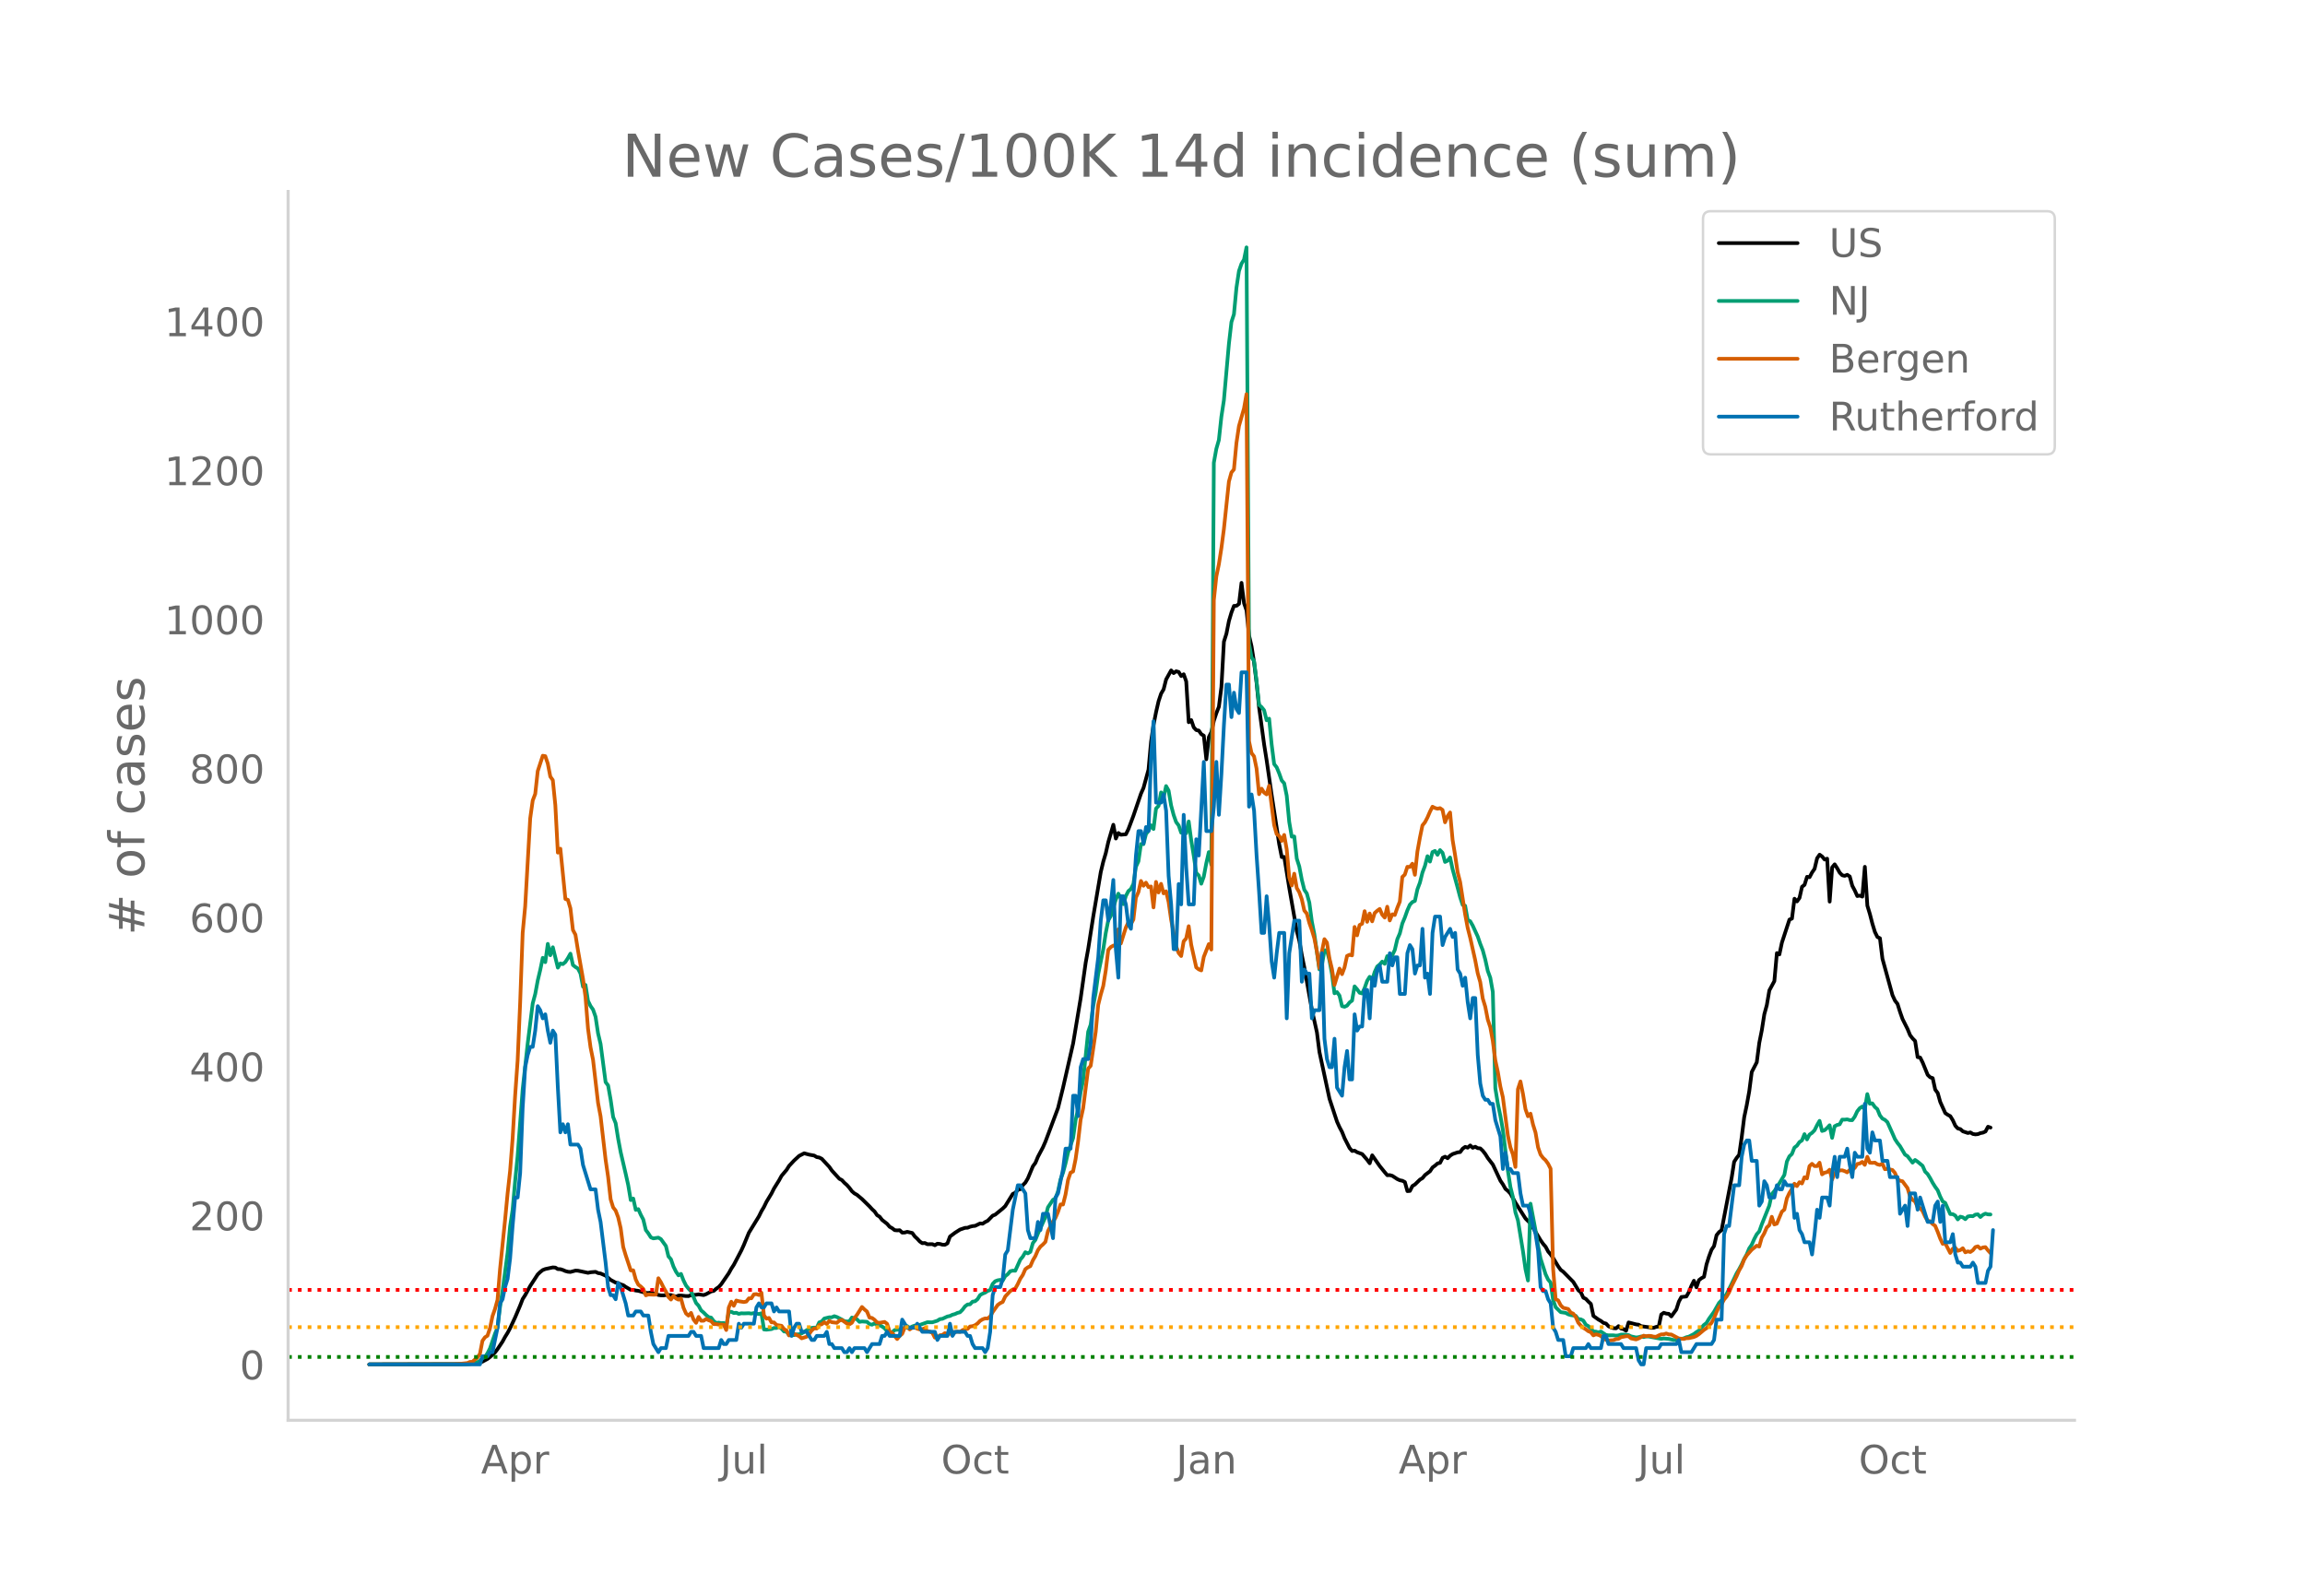 <svg height="864" viewBox="0 0 936 648" width="1248" xmlns="http://www.w3.org/2000/svg" xmlns:xlink="http://www.w3.org/1999/xlink"><defs><style>*{stroke-linecap:butt;stroke-linejoin:round}</style></defs><g id="figure_1"><path d="M0 648h936V0H0z" style="fill:#fff" id="patch_1"/><g id="axes_1"><path d="M117 576.72h725.4V77.76H117z" style="fill:none" id="patch_2"/><path clip-path="url(#pe849ad8872)" d="m149.973 554.039 36.75-.089 4.083-.17 3.062-.273 1.021-.222 1.021-.366 2.042-1.1 1.02-.778 2.042-1.88 1.02-1.326 2.043-3.076 1.02-1.88 1.021-1.643 1.021-1.895 2.042-4.388 2.041-4.828 1.021-2.635 1.021-1.574 2.042-3.723 3.062-4.705 1.021-.982 1.02-.795 1.022-.396 3.062-.662 1.021.074 1.02.618 1.022.026 1.02.325 1.021.444 1.021.276 1.02.085 2.043-.55 1.02.038 4.084.862 1.02-.227 2.042-.173 1.021.5 1.02.167 2.043.887 2.041 1.718 2.042 1.105 1.02.217 1.021.499 1.021.313 1.021.713 2.042 1.193 1.02.012 1.021.252 1.021.133 3.063.847 1.02.026 1.021-.136 3.063.945 1.02.156 1.022.024 1.02-.149 2.042.01 2.042.664 1.02-.452 1.021-.023 2.042.213 1.02.008 1.022-.379 2.041-.15 1.021-.179 2.042.303 1.02-.378 2.042-1.116 1.021-.196 1.02-.877 1.022-.715 1.02-1.13 3.063-4.46 1.02-1.846 1.022-1.564 3.062-5.832 1.021-2.242 2.042-4.961 4.083-6.66 1.02-2.072 1.022-1.725 1.02-2.093 2.042-3.385 1.02-2.034 2.043-3.28 1.02-1.856 2.042-2.417 1.02-1.614 2.043-2.19 2.041-1.881 2.042-1.047 2.042.55 2.041.374 1.021.621 1.02.17 1.022.518 3.062 3.283 1.021 1.476 3.062 3.356 1.021.528 1.021 1.107 1.02.9 1.022 1.153 1.02 1.372 1.021.886 1.021.561 2.042 1.717 3.062 2.997 1.021 1.118 1.021.941 1.02 1.489 1.022.624 1.02 1.307 2.042 1.605 1.021 1.19 1.02.565 1.022.803 1.02.096 1.021-.075 1.021.974 1.021-.034 1.02-.283 2.042.47 1.021 1.405 1.021.945 1.02 1.105 1.022.696 1.02-.093 1.021.508 2.042-.03 1.02.446 1.022-.629 1.02.1 1.021.297 1.021.04 1.021-.586 1.02-2.746 2.043-1.536 2.041-1.305 2.042-.696 1.02-.043 1.021-.413 1.021-.258 1.021-.102 2.042-.983 1.02.12 1.021-.688 1.021-.505 2.042-2.087 1.02-.404 3.063-2.498 1.021-.986 3.063-4.943 1.02-.459 1.021-1.182 1.021-.279 1.02-1.634 1.022-1.035 1.02-1.728 2.042-4.91 1.021-1.377 1.02-2.455 2.042-3.874 1.021-2.333 5.104-13.603 2.042-8.302 4.083-17.92 3.063-18.378 2.042-14.423 1.02-5.623 2.042-13.07 3.063-18.105 1.02-4.241 1.021-3.446 1.021-4.533 2.042-6.99 1.02 5.592 1.021-2.244 1.021.703 2.042-.188 1.02-2.083 2.042-5.45 3.063-8.98 1.02-2.296 2.042-7.466 1.021-11.268 1.02-6.884 1.022-5.174 1.02-4.434 1.021-3.063 1.021-1.745 1.021-4.024 2.042-3.669 1.02 1.088 1.021-.736 1.021.277 1.021 1.666 1.02-.742 1.022 2.924 1.02 16.555 1.021-.86 1.021 2.962 1.021 1.095 1.02.196 1.022 1.464 1.02.616 1.021 9.582 1.021-9.007 1.02-2.016 1.022-4.638 1.02-3.077 1.021-2.6 1.021-8.005 1.021-18.423 1.02-3.232 1.022-5.182 1.02-3.439 1.021-2.668 1.021-.035 1.021-.784 1.02-8.537 1.022 8.244 1.02 2.92 1.021 10.206 1.021 4.431 1.021 6.498 1.02 8.283 1.022 10.068 2.041 14.992 1.021 6.43 2.042 14.094 3.062 20.003 1.021 5.19 1.02-.066 2.043 12.63 3.062 17.504 1.02 3.908 1.022 5.863 1.02 5.001 3.063 17.176 2.042 9.142 1.02 7.982 4.084 18.998 2.041 6.206 1.021 3.09 1.021 2.257 1.021 1.916 1.02 2.559 2.042 3.99 1.021 1.187 1.021-.131 1.02.636 2.043.742 2.041 2.347 1.021 1.393 1.02-3.23 3.063 4.379 2.042 2.514 1.02 1.19 1.022-.043 1.02.287 2.042 1.337 1.021.467 1.02.2 1.022.54 1.02 3.67 1.021-.079 1.021-2.001 1.021-.62 2.042-1.98 1.02-.602 1.021-1.251 2.042-1.54 1.02-1.542 1.022-.735 1.02-.895 1.021-.242 1.021-2.017 1.02-.482 1.022.628 1.02-1.046 1.021-.653 2.042-.693 1.02-.11 1.022-1.39 1.02-.721 1.021.323 1.021-.9 1.021.945 1.02-.421 1.022.583 1.02.088 1.021.977 1.021 1.31 1.021 1.641 2.042 2.644 3.062 6.543 1.02 1.485 1.022 1.829 1.02.84 1.021 1.085 2.042 3.723 4.083 6.4 2.042 2.031 2.042 3.427 2.041 3.381 1.021 1.448 1.021 1.192 1.02 1.911 1.022 1.207 1.02 1.468 2.042 3.37 1.02 1.416 1.022.754 4.083 4.14 2.042 3.36 1.02.855 1.021 2.186 1.021.488 1.021 1.1 1.02.935 1.022 4.887 2.041 1.463 1.021.57 1.021.797 1.02.25 1.022 1.102 1.02.48 1.021.302 1.021.06 1.021-.886 1.02.986 1.022.226 1.02.671 1.021-3.383 3.063.79 1.02.13 1.021.612 3.063.411 1.02.249 1.022-.04 1.02-.355 1.021-.144 1.021-4.865 1.02-.714 1.022.331 1.02.105 1.021 1.038 2.042-2.812 1.02-3.184 1.022-1.879 2.041-.223 1.021-1.829 1.021-2.512 1.02-2.035 1.022 2.668 1.02-2.93 1.021-.78 1.021-.563 1.02-5.032 1.022-3.23 1.02-2.726 1.021-1.5 1.021-4.4 1.021-1.275 1.02-.764 4.084-21.27 1.021-6.495 1.02-1.59 1.022-1.279 1.02-7.097 1.021-8.131 1.021-4.845 1.021-5.667 1.02-7.863 2.042-3.942 1.021-7.892 1.021-5.095 1.021-6.51 1.02-3.726 1.022-5.966 2.041-3.784 1.021-11.369 1.02.555 1.022-4.819 3.062-9.34 1.021-.415 1.02-8.062 1.022 1.096 1.02-1.416 1.021-4.522 1.021-.785 1.021-3.268 1.02.153 1.022-1.927 1.02-1.47 1.021-4.277 1.021-1.47 1.021.75 1.02 1.23 1.022-.355 1.02 17.44 1.021-13.916 1.021-1.222 1.021 1.585 1.02 1.807 1.022 1.044 1.02.24 1.021-.429 1.021.696 1.02 3.762 1.022 1.918 1.02 2.262 1.021-.196 1.021.412 1.021-12.095 1.02 15.78 1.022 3.383 1.02 3.937 1.021 3.347 1.021 2.059 1.021.49 1.02 8.322 4.084 14.831 1.021 2.209 1.02 1.301 1.022 3.27 1.02 2.892 2.042 4.057 1.021 2.496 1.02 1.315 1.022 1.032 1.02 6.555 1.021.163 1.021 2.024 2.042 5.02 1.02.985 1.021.34 1.021 4.67 1.021 1.376 1.02 3.626 2.043 4.525 1.02.692 1.021.548 1.021 1.67 1.02 2.227 1.022 1.107 1.02.257 1.021.907 2.042.682 1.02-.234 1.022.621 1.02.164 1.021-.105 1.021-.412 1.021-.195 1.02-.46 1.022-1.926 1.02.347h0" style="fill:none;stroke:#000;stroke-linecap:round;stroke-width:1.5" id="line2d_1"/><path clip-path="url(#pe849ad8872)" d="m149.973 554.04 38.791-.099 3.063-.235 2.041-.579 1.021-.538 1.021-1.046 1.02-.542 1.022-1.498 1.02-1.963 2.042-5.968 1.02-2.449 1.022-8.407 1.02-6.568 2.042-15.373 1.021-10.806 1.02-6.704 1.022-11.582 1.02-10.311 2.042-27.024 2.042-18.592 2.042-16.314 1.02-3.801 1.021-5.492 1.021-4.306 1.02-4.895 1.022 1.758 1.02-7.426 1.021 4.609 1.021-3.243 2.042 8.281 1.02-1.703 1.021.272 1.021-.868 1.021-1.557 1.02-1.82 1.022 4.613 1.02.804 1.021.627 1.021 1.99 1.021 5.354 1.02-.688 1.022 6.47 1.02 2.084 1.021 1.451 1.021 2.91 1.021 6.744 1.02 4.282 2.043 15.534 1.02 1.321 1.021 5.778 1.021 7.044 1.02 2.51 1.022 6.371 1.02 5.42 2.042 8.792 1.021 4.575 1.02 6.07 1.022-.613 1.02 4.599 1.021-.304 1.021 2.29 1.02 1.948 1.022 4.245 1.02 1.352 1.021 1.618 1.021.43 2.042-.307 1.02.586 2.042 2.82 1.021 4.197 1.021 1.182 1.02 2.94 1.022 2.081 1.02 1.502 1.021-.586 1.021 2.654 1.021 2.061 1.02 1.27 1.022 1.07 2.041 4.763 1.021 1.1 1.021 1.91 1.02.856 1.022 1.035 1.02.838 1.021.198 1.021 1.42 1.02.747 1.022-.126 1.02.204 1.021-.068 1.021 1.335 1.021-5.75 1.02-.136 1.022.518 1.02-.113 1.021.45 1.021-.245 1.021.054 2.042-.078 1.02.16 1.021-.208 2.042.395 1.02-.32 1.022 6.564 1.02.102 2.042-.245 1.02-.456 1.022.006 1.02-.439 1.021.705 1.021 1.145 1.021.095 1.02 1.363 1.022.099 1.02-.09 1.021-.282 1.021-.037 1.021-.34 3.063-1.953 1.02-.306 1.021-.123 1.021.065 1.02-2.18 1.022-.362 1.02-1.199 2.042-.5h1.021l1.02-.45 1.022.334 2.041 1.042 1.021.65 1.02.134 1.022-.079 1.02-1.54 2.042.72 1.021 1.049 1.02-.164 2.043.14 1.02.933 1.021.239 1.021-.549 1.02.668 1.022.112 1.02.484 1.021.725 1.021 1.19 1.021.722 1.02-.242 1.022-.947 1.02-.126 2.042.04 1.021-.947 1.02-.541 1.022.695 1.02-.555 1.021-.365 1.021.085 2.042-.715 2.041-.736 2.042.03 2.042-.64 1.02-.65 1.021-.13 2.042-.947 1.02-.204 1.022-.508 1.02-.269 1.021-.477 1.021-.252 1.021-1.025 1.02-1.366 1.022-.767 1.02-.068 1.021-1.083 1.021-.153 1.021-.862 1.02-1.656 1.022-.59 1.02-.404 1.021-.692 1.021-.344 1.02-2.5 1.022-1.08 1.02-.389 1.021-.18 1.021.306 1.021-1.812 1.02-.787 1.022-1.216 1.02-.238 1.021.044 2.042-4.53 1.02-1.223 1.022-1.775 1.02.463 1.021-.613 1.021-3.56 1.021-1.288 1.02-2.544 3.063-6.708 1.021-3.972 2.042-3.055 1.02-.6 1.021-2.847 1.021-4.814 1.021-2.725 1.02-3.802 1.022-4.404 2.041-5.88 1.021-7.256 1.021-4.752 1.02-6.615 1.022-4.84 2.041-19.707 1.021-2.899 1.021-7.501 1.02-5.488 1.022-7.562 2.041-9.988 1.021-6.66 1.021-5.188 1.02-1.696 2.042-6.728 1.021-2.378 1.021 1.877 1.021 2.381 1.02-3.307 1.022-1.976 1.02-.848 1.021-2.082 1.021-6.939 1.02-2.231 1.022-7.024 1.02.061 1.021-4.091 1.021-1.376 1.021-2.204 1.02 1.516 1.022-8.305 1.02-1.073 1.021-5.478 1.021 2.18 1.021-4.762 1.02 1.833 1.022 6.019 1.02 3.86 1.021 2.912 1.021 1.335 1.021 2.974 1.02-1.179 1.022 1.418 1.02-4.804 1.021 7.634 1.021 6.248 1.021 6.997 1.02 1.052 1.022 3.349 1.02-2.865 1.021-5.467 1.021-4.497 1.02 5.127 1.022-163.242 1.02-5.658 1.021-3.553 1.021-9.453 1.021-6.68 2.042-22.953 1.02-8.833 1.021-3.165 1.021-10.764 1.021-6.8 1.02-2.943 1.022-1.662 1.02-4.994 1.021 160.919 1.021 5.576 1.021 1.407 1.02 8.281 1.022 9.61 1.02.896 1.021 1.274 1.021 4.067 1.021-.647 1.02 10.45 1.022 7.993 1.02 1.29 1.021 2.47 1.021 2.889 1.02 1.151 1.022 5.032 1.02 10.655 1.021 5.992 1.021-.095 1.021 8.986 1.02 3.202 1.022 5.39 1.02 4.084 1.021 1.498 1.021 3.714 1.021 7.678 1.02 5.167 2.043 14.274 1.02-1.646 1.021-6.125 1.021.045 1.02 4.026 1.022 5.56 1.02 7.838 1.021-.487 1.021 1.427 1.021 4.265 1.02.276 1.022-.467 1.02-1.288 1.021-.756 1.021-5.78 1.02 1.171 1.022 1.424 1.02.283 1.021-2.221 1.021-2.875 1.021-1.666 1.02 1.352 1.022-3.297 1.02-2.238 1.021-.814 1.021-1.182 1.021.913 1.02-3.134 1.022 1.09 1.02-1.458 1.021-2.116 1.021-4.357 1.021-2.364 1.02-4.043 1.022-2.446 1.02-2.875 1.021-2.306 1.021-1.094 1.021-.443 1.02-4.71 1.022-2.723 1.02-4.07 1.021-2.722 1.021-3.938 1.02 2.194 1.022-3.87 1.02-.467 1.021 1.581 1.021-1.918 1.021 1.09 1.02 3.717 1.022-.494 1.02-1.322 1.021 4.79 2.042 7.443 1.02 3.9 1.022 3.13 1.02.358 1.021 5.757 1.021.504 1.021 1.782 2.042 4.428 1.02 2.974 1.021 2.61 1.021 3.754 1.021 4.629 1.02 2.78 1.022 5.767 1.02 39.11 1.021 6.234 1.021 4.946 1.02 5.702 2.043 16.545 1.02 6.647 1.021 4.087 1.021 6.251 1.02 3.223 2.043 12.55 1.02 7.265 1.021 4.616 1.021-31.193 2.042 10.86 1.02 6.186 1.021 5.225 2.042 6.377 1.02 2.163 1.022 1.223 1.02 7.103 1.021 2.902 2.042 2 2.042.3 1.02.586 1.021.31 2.042.31 1.02 1.331 1.022.079 1.02.514 1.021 1.66 1.021.582 1.02.953 1.022 1.223 1.02.068 1.021.314 1.021-.361 2.042 1.38 1.02.177 2.042-.007 1.021.133 1.021-.116 1.02-.31 1.022-.034 2.041.238 1.021.511 2.042.45 1.02-.123 1.021-.286 1.021.238 1.021-.255 1.02.04 5.105.938 1.02-.15 2.043.17 2.041.45 1.021-.051 3.062-.62 1.021-.453 1.021-.232 2.042-1.056 1.02-.777 1.021-.627 2.042-2.299 1.02-.77 1.022-1.717 2.041-2.83 2.042-3.615 2.042-2.108 1.02-1.468 2.042-4.136 2.042-4.285 1.02-1.704 1.022-1.928 1.02-2.23 1.021-1.81 1.021-2.452 1.02-1.489 1.022-2.31 1.02-1.951 1.021-1.159 1.021-2.844 3.063-7.63 1.02-4.708 1.021-1.179 1.021-1.451 3.063-5.147 1.02-5.43 1.021-2.109 1.021-.957 1.02-2.6 1.022-.776 1.02-1.455 1.021-.68 1.021-2.549 1.021 2.146 1.02-1.962 1.022-.695 1.02-1.046 1.021-2.064 1.021-1.771 1.021 4.104 1.02-.306 1.022-.9 1.02-1.113 1.021 5.12 1.021-4.718 1.021-.532 1.02-.245 1.022-1.908 1.02.01 1.021-.125 1.021.306 1.02.027 1.022-1.417 1.02-2.176 1.021-1.278 1.021-.664 1.021 1.117 1.02-6.169 1.022 3.907 1.02-.143 1.021 1.458 1.021.886 1.021 2.51 1.02 1.315 1.022.511 1.02.947 2.042 4.538 1.021 2.343 1.02 1.55 1.022 1.285 2.041 3.46 1.021.638 2.042 2.633 1.02-1.1 1.021.698 2.042 1.693 1.02 2.347 1.022.988 1.02 1.645 1.021 1.9 1.021 1.633 1.021 1.396 1.02 2.541 1.022 2.034 1.02.555 2.042 4.545 1.021.037 1.02.576 1.022 1.557 1.02-1.114 1.021.262 1.021.756 1.021-1.086 1.02-.184 1.022.078 1.02-.654 1.021-.123 1.021 1.094 1.021-.896 1.02-.474 1.022.31 1.02.031h0" style="fill:none;stroke:#009e73;stroke-linecap:round;stroke-width:1.5" id="line2d_2"/><path clip-path="url(#pe849ad8872)" d="m149.973 554.04 33.687-.097 3.063-.13 3.062-.325 1.02-.454 1.022-.033 1.02-.94 1.021-.747 1.021-1.558 1.021-5.29 1.02-1.429 1.022-.649 1.02-3.051 1.021-4.9 1.021-2.922 1.02-3.7 1.022-12.496 2.041-19.929 1.021-10.71 1.021-9.218 1.02-13.113 1.022-17.397 1.02-14.313 1.021-23.434 1.021-28.367 1.021-10.776 2.042-35.767 1.02-7.238 1.021-2.662 1.021-9.282 2.042-6.232 1.02.162 1.021 3.019 1.021 5.29 1.021 1.428 1.021 10.16 1.02 19.279 1.022-1.59 2.041 20.415 1.021.357 1.02 3.44 1.022 8.796 1.02 1.915 1.021 6.329 2.042 11.555 1.02 7.367 1.022 12.886 1.02 7.595 1.021 5.063 2.042 17.527 1.02 5.42 2.043 17.656 1.02 6.946 1.021 9.088 1.021 3.31 1.02 1.299 1.022 2.726 1.02 4.415 1.021 7.594 1.021 3.408 2.042 6.135 1.02-.033 1.021 3.733 1.021 2.077 1.021.779 1.02.974 1.022 2.596 1.02-.357 2.042.098 1.021-.033 1.02-6.653 1.022 1.622 1.02 2.045 1.021 1.753 1.021 2.207 1.021 1.038 1.02-1.525 1.022 1.071 1.02.487 1.021-.454 1.021 3.765 1.021 2.304 1.02.876 1.022-1.103 1.02 2.694 1.021 1.33 1.021-2.401 1.021 1.558h1.02l1.022-.714 1.02.519 1.021.357 1.021 1.2h1.02l1.022.195 1.02-.032 1.021.097 1.021 2.143 1.021-9.12 1.02-2.37 1.022 1.655 1.02-2.142 1.021.292 2.042.325 1.02-.195 1.022-1.298 1.02-.033 1.021-1.59 1.021-.098 1.021.357 1.02-.908 1.022 9.185 1.02 1.33 1.021-.291 1.021 1.785 1.02.032 1.022 1.039 2.041.324 1.021 1.364 1.021.551 1.02 2.013 1.022-.78 1.02.098 2.042.974 1.021.876 2.042-.65 1.02-1.103 1.021-1.46 1.021-.844 1.021.065 1.02-1.428 1.022-.292 1.02-.844 1.021.746 1.021-1.266 1.021.52 2.042.26 1.02-.877 1.021-.292 2.042 1.46 1.02.325 1.022-.649 1.02-1.883 1.021-1.298 2.042-3.213 1.02 1.006 1.022.844 1.02 2.467 1.021.13 1.021.746 1.02 1.071 1.022.162 2.041-.357 1.021.747 1.021 3.18 1.02.52 2.042 2.5 1.021-1.267 1.021-.844 1.021-2.564 1.02-.227 1.022 1.006 1.02-.746 1.021-.065 1.021.487 1.02.324 1.022-.13 1.02-.357 1.021 1.169 1.021.195 1.021.454 1.02 1.98 1.022-.162 1.02-.78 1.021-.13 1.021-.746 1.021.325 1.02-.033 1.022-.843 1.02.13 1.021-.195 1.021.13 1.021-.715 1.02-.389 1.022-.13 1.02-.974 1.021-.13 1.021-.389 1.021-.714 1.02-1.071 1.022-.617 1.02-.357 1.021.033 1.021-.812 1.02-1.785 2.043-2.888 1.02-.747 1.021-.487 1.021-2.207 2.042-2.207 1.02-.65 1.021-.356 1.021-1.85 1.021-2.175 1.02-1.525 1.022-2.337 1.02-.747 1.021-.486 1.021-2.37 1.021-1.72 1.02-2.37 1.022-1.46 1.02-.876 1.021-1.071 1.021-4.35 2.042-3.96 1.02-1.427 1.021-2.435 1.021-3.018 1.021.032 1.02-4.057 1.022-5.94 1.02-2.953 1.021-.487 1.021-4.998 1.021-7.206 1.02-8.795 1.022-4.642 2.041-16.098 1.021-1.136 2.042-13.795 1.02-10.938 1.022-4.154 1.02-3.538 1.021-6.296 1.021-8.374 1.02-1.136 1.022-.584 1.02-.26 1.021-6.362 1.021 5.745 2.042-6.491 1.02-2.11 1.021.747 1.021-1.883 1.021-8.893 1.02-2.24 1.022-4.511 1.02 1.947 1.021-1.266 1.021 1.818 1.021-.26 1.02 8.504 1.022-10.354 1.02 4.285 1.021-3.506 1.021 3.863 1.021-.844 1.02 4.317 1.022 7.173 2.041 10.873 1.021 2.694 1.021 1.233 1.02-5.972 1.022-1.169 1.02-4.966 1.021 7.498 2.042 9.218 1.02.811 1.022.422 1.02-5.485 2.042-5.193 1.02 2.207 1.022-141.902 1.02-9.607 1.021-4.9 1.021-6.525 1.021-7.79 2.042-19.311 1.02-3.7 1.021-1.233 1.021-10.744 1.021-6.88 2.042-7.109 1.02-5.842 1.021 140.928 1.021 4.836 1.021 1.33 1.02 4.934 1.022 10.419 1.02-2.24 1.021 1.59 1.021.747 1.021-3.505 2.042 15.936 1.02 3.7 1.021.714 1.021 2.045 1.02-2.434 1.022 5.874 1.02 11.393 1.021 3.278 1.021-4.804 1.021 5.81 1.02 1.72 1.022 2.857 1.02 4.576 1.021 1.233 1.021 3.798 1.021 2.888 1.02 3.408 1.022 5.258 1.02 6.784 1.021-6.719 1.021-5.03 1.021 1.395 1.02 6.427 1.022 4.251 1.02 6.524 2.042-6.653 1.021 2.272 1.02-2.727 1.022-4.674 1.02-.486 1.021.26 1.021-11.555 1.02 3.408 1.022-4.187 1.02-.52 1.021-5.095 1.021 4.316 1.021-3.375 1.02 3.18 1.022-3.375 1.02-.909 1.021-.746 1.021 2.337 1.021 1.168 1.02-4.414 1.022 5.583 1.02-2.5 1.021.293 1.021-2.922 1.021-2.531 1.02-9.997 1.022-.974 1.02-3.148 1.021.065 1.021-1.33 1.021 4.51 1.02-9.444 1.022-5.68 1.02-4.934 1.021-1.265 1.021-1.948 1.02-2.37 1.022-2.012 1.02.52 1.021.292 1.021-.227 1.021.714 1.02 5.03 1.022-2.466 1.02-1.526 1.021 11.133 1.021 6.2 1.021 6.913 1.02 3.992 2.043 13.145 1.02 5.453 1.021 4.024 2.042 9.12 1.02 5.324 1.021 3.57 1.021 6.653 1.021 3.344 1.021 5.225 1.02 3.116 1.022 5.583 1.02 7.854 1.021 4.706 1.021 5.94 1.02 4.317 2.043 15.611 1.02 4.772 1.021 2.856 1.021 5.096 1.02-31.581 1.022-3.148 1.02 5.063 1.021 6.2 1.021 2.888 1.021-1.071 1.02 4.414 1.022 3.278 1.02 5.972 1.021 2.954 1.021 1.363 1.021.941 1.02 1.428 1.022 2.013 1.02 40.7 1.021 12.27 1.021.486 1.02 1.98 1.022 1.039 2.041.486 1.021 1.461 1.021.422 1.02 1.363 1.022 2.305 1.02 1.2 1.021.877 1.021.616 1.021.78 1.02.389 1.022 1.298 1.02-.422 1.021.227 1.021.455 1.021.941 1.02.617 1.022.26 2.041-.13 1.021-.422 1.021-.098 1.02-.681 2.042-.39h1.021l1.021.877 2.042.421 1.02-.389 2.042-1.136 1.021.227 1.02-.162 1.022.065 1.02.26 1.021.064 1.021-.551 1.021-.422 1.02-.033 1.022-.324 1.02.357 1.021.032 3.063 1.623 2.041.195 1.021-.292 1.021-.033 2.042-.454 1.02-.455 1.021-.714 2.042-1.72 1.02-.682 2.043-2.142 1.02-1.882 1.021-2.532 1.021-2.11 1.02-1.07 1.022-1.883 1.02-1.233 1.021-1.72 1.021-2.467 2.042-4.09 1.02-2.337 1.022-1.785 1.02-2.629 1.021-1.655 2.042-2.337 2.041-1.623 1.021.325 1.021-3.603 1.021-1.753 1.02-2.37 1.022-.94 1.02-3.408 1.021 3.115 1.021-.324 2.042-4.869 1.02-.843 1.021-4.577 1.021-2.175 1.021-1.59 1.02-2.175 1.022.974 1.02-1.59 1.021.52 1.021-2.533 1.021.487 1.02-4.998 1.022-.941 1.02.909 1.021.032 1.021-1.396 1.021 4.739 1.02-.682 1.022-.227 1.02-.973 1.021 3.992 1.021-2.564 1.021-.714 1.02-.422 1.022-.065 1.02.324 1.021.52 1.021-1.007 1.02-.097 1.022-.714 1.02-1.59 1.021-.195 1.021-.65 1.021 1.202 1.02-3.278 1.022 2.401 1.02.065 1.021-.097 1.021.681 1.021.26 1.02-.552 1.022 2.272 1.02-.097 2.042.422 1.021 1.2 1.02 2.435 1.022.714 1.02.227 2.042 2.76 1.021 3.375 1.02 1.395 1.022.682 1.02 2.272 1.021.39 1.021 1.233 1.02 2.24 1.022 1.72 1.02.162 1.021 1.136 1.021.714 1.021 2.434 1.02 2.726 1.022 2.175 1.02-.26 2.042 3.96 1.021-1.72 1.02-.39 1.022 1.234 1.02-.292 1.021-.747 1.021 1.655 1.021-.389 1.02.26 1.022-.714 1.02-1.299 1.021-.292 1.021.941 1.021-.486 1.02-.13 1.022 1.298 1.02 1.104h0" style="fill:none;stroke:#d55e00;stroke-linecap:round;stroke-width:1.5" id="line2d_3"/><path clip-path="url(#pe849ad8872)" d="M149.973 554.04h44.916l1.021-3.306h2.042l1.02-1.653h1.021l2.042-9.919 1.02-9.918 1.022-1.653 1.02-4.96 1.021-3.306 1.021-8.265 1.02-13.225 1.022-11.571h1.02l1.021-9.919 1.021-26.45 1.021-16.53 1.02-4.96 1.022-3.305h1.02l1.021-6.613 1.021-9.918 1.021 1.653 1.02 3.306 1.022-1.653 1.02 6.612 1.021 4.96 1.021-4.96 1.021 1.653 1.02 21.49 1.022 18.184 1.02-3.306 1.021 3.306 1.021-3.306 1.02 8.266h3.063l1.021 1.653 1.021 6.612 3.063 9.918h2.041l1.021 8.266 1.02 4.96 2.043 16.53 1.02 9.918 1.021 3.307h1.021l1.02 1.653 1.022-6.613 1.02 1.653 2.042 6.613 1.021 4.959h2.042l1.02-1.653h2.042l1.02 1.653h2.043l1.02 6.612 1.021 4.96 2.042 3.306 1.02-1.653h2.042l1.021-4.96h8.167l1.02-1.653h1.021l1.021 1.653h2.042l1.02 4.96h6.126l1.02-3.306 1.021 1.653h1.021l1.021-1.653h3.063l1.02-6.613 1.021 1.653 1.021-1.653h4.083l1.021-6.612 1.021-1.653 1.02 1.653h1.022l1.02-1.653h2.042l1.02 3.306 1.022-1.653 1.02 1.653h4.084l1.02 9.918 1.022-3.306 1.02-1.653h1.021l1.021 3.306h2.042l2.041 3.307h1.021l1.021-1.654h3.062l1.021-1.653 1.021 4.96h1.021l1.02 1.653h3.063l1.021 1.653h1.02l1.022-1.653 1.02 1.653 1.021-1.653h4.084l1.02 1.653 2.042-3.306h3.063l1.02-3.307h1.021l1.021-1.653 1.021 1.653h4.083l1.021-6.612 2.042 3.306h3.062l1.021-1.653 2.042 3.306h5.104l1.02 3.307 1.022-1.654h3.062l1.02-4.959 1.022 4.96 1.02-1.654h4.084l1.02 1.653h1.021l1.021 3.307 1.021 1.653h3.063l1.02 1.653 1.021-1.653 1.021-6.613 1.02-14.877 1.022-3.307h2.041l1.021-3.306 1.021-9.918 1.02-1.653 2.043-16.531 2.041-9.919h1.021l2.042 3.307 1.02 14.877 1.021 3.306h2.042l1.02-6.612 1.022 3.306 1.02-6.612h2.042l2.042 9.918 1.02-16.53 1.021-1.653 2.042-9.919 1.02-8.265h2.043l1.02-21.49h1.021l1.021 8.265 1.02-19.837 1.022-3.306h2.041l1.021-6.612 1.021-18.184 2.042-16.531 1.02-14.878 1.021-8.265h1.021l1.021 8.265 1.02-6.612 1.022-9.919 1.02 28.103 1.021 11.571 1.021-33.061h1.021l1.02 3.306 1.022 8.265 1.02 1.653 1.021-13.224 1.021-16.531 1.02-9.919h1.022l1.02 4.96 1.021-6.613 1.021 1.653 1.021-29.755 1.02-14.878 1.022 33.062h2.041l1.021-3.306 1.021 6.612 1.02 26.45 1.022 11.57 1.02 18.185h1.021l1.021-26.45 1.021 8.266 1.02-36.368 1.022 21.49 1.02 14.878h2.042l1.021-26.45 1.02 6.613 2.042-38.021 1.021 28.102h2.042l1.02-9.918 1.022-18.184 1.02 21.49 1.021-16.53 1.021-19.838 1.02-16.53h1.022l1.02 13.224 1.021-9.918 1.021 6.612 1.021 1.653 1.02-16.53h2.043l1.02 54.55 1.021-4.958 1.021 6.612 1.02 18.184 1.022 14.878 1.02 16.53h1.021l1.021-14.877 1.021 11.571 1.02 14.878 1.022 6.612 1.02-9.918 1.021-8.266h2.042l1.02 34.715 1.022-26.45 2.041-13.224h2.042l1.02 24.796 1.022-4.959 1.02 1.653h1.021l1.021 18.184 1.02-3.306h2.043l1.02-23.143 1.021 34.714 1.021 8.266 1.02 3.306h1.022l1.02-11.572 1.021 19.837 2.042 3.307 1.02-11.572 1.022-6.612 1.02 11.571h1.021l1.021-26.449 1.02 6.612 1.022-1.653h1.02l1.021-14.877h1.021l1.021 11.571 1.02-16.53 1.022 3.305 1.02-6.612 1.021-1.653 1.021 6.612h2.042l1.02-11.571 1.022 4.959 1.02-3.306h1.021l1.021 14.878h2.042l1.02-16.531 1.021-3.306 1.021 1.653 1.021 9.918 1.02-3.306h1.022l1.02-14.878 1.021 19.837 1.021-1.653 1.02 8.266 1.022-24.797 1.02-6.612h2.042l1.021 11.572 1.02-3.307 2.043-3.306h0l1.02 3.306 1.021-1.653 1.021 14.878 1.02 1.653 1.022 4.96 1.02-3.307 1.021 9.919 1.021 6.612 1.021-8.265h1.02l1.022 23.143 1.02 11.571 1.021 4.96 1.021 1.653h1.021l1.02 1.653h1.022l1.02 6.612 2.042 6.612 1.02 13.225 1.022-6.612 1.02 6.612h1.021l1.021 1.653h2.042l1.02 8.266 1.022 4.959h2.041l1.021 3.306 1.02 4.96 1.022 3.305 1.02 6.613 1.021 14.877 1.021 1.654h1.021l1.02 3.306 1.022 1.653 1.02 9.918 1.021 1.653 1.021 3.307h2.042l1.02 6.612h2.042l1.021-3.306h5.104l1.021-1.653 1.02 1.653h4.084l1.021-4.96h1.02l1.022 3.307h5.104l1.02 1.653h5.105l1.02 4.959 1.021 1.653h1.021l1.021-6.612h5.104l1.021-1.653h6.125l1.02-1.653 1.022 4.959h4.083l2.042-3.306h6.125l1.02-1.653 1.021-8.266h2.042l1.02-34.715 1.022-3.306h1.02l2.042-16.53h2.042l1.02-11.572 1.021-4.96 1.021-1.652h1.021l1.02 8.265h2.042l1.021 18.184 1.021-1.653 1.021-8.266 1.02 1.653 1.022 4.96h2.041l1.021-4.96 1.02 1.653h1.022l1.02-3.306 1.021 1.653h2.042l1.02 13.225 1.022-1.653 1.02 6.612 1.021 1.653 1.021 3.307h2.042l1.02 4.959 1.022-8.266 1.02-9.918 1.021 3.306 1.021-8.265h2.042l1.02 3.306 1.021-13.225 1.021-6.612 1.021 8.265 1.02-8.265h2.042l1.021-3.306 1.021 6.612 1.02 4.96 1.022-9.92 1.02 1.654h2.042l1.021-21.49 1.02 18.184 1.022 1.653 1.02-8.266 1.021 3.307h2.042l1.02 8.265h2.043l1.02 6.612h3.063l1.02 14.878 2.042-3.306 1.021 8.265 1.021-13.224h2.042l1.02 6.612 1.021-4.96 3.063 9.92h2.041l1.021-6.613 1.021-1.653 1.02 8.265 1.022-6.612 1.02 14.878h2.042l1.021-3.307 1.02 8.266 1.022 3.306h1.02l1.021 1.653h3.063l1.02-1.653 1.021 1.653 1.021 6.612h3.063l1.02-4.959 1.021-1.653 1.021-14.878h0" style="fill:none;stroke:#0072b2;stroke-linecap:round;stroke-width:1.5" id="line2d_4"/><path clip-path="url(#pe849ad8872)" d="M117 551.014h725.4" style="fill:none;stroke:green;stroke-dasharray:1.5,2.475;stroke-dashoffset:0;stroke-width:1.5" id="line2d_5"/><path clip-path="url(#pe849ad8872)" d="M117 538.912h725.4" style="fill:none;stroke:orange;stroke-dasharray:1.5,2.475;stroke-dashoffset:0;stroke-width:1.5" id="line2d_6"/><path clip-path="url(#pe849ad8872)" d="M117 523.784h725.4" style="fill:none;stroke:red;stroke-dasharray:1.5,2.475;stroke-dashoffset:0;stroke-width:1.5" id="line2d_7"/><path d="M117 576.72V77.76" style="fill:none;stroke:#d3d3d3;stroke-linecap:square;stroke-linejoin:miter;stroke-width:1.25" id="patch_3"/><path d="M117 576.72h725.4" style="fill:none;stroke:#d3d3d3;stroke-linecap:square;stroke-linejoin:miter;stroke-width:1.25" id="patch_4"/><g id="matplotlib.axis_1"><g id="xtick_1"><g style="fill:#696969" transform="matrix(.16 0 0 -.16 195.34 598.378)" id="text_1"><defs><path d="M34.188 63.188 20.797 26.906h26.812zm-5.579 9.718h11.188L67.578 0h-10.25l-6.64 18.703h-32.86L11.188 0H.78z" id="DejaVuSans-65"/><path d="M18.11 8.203v-29H9.077v75.484h9.031v-8.296q2.844 4.875 7.157 7.234Q29.594 56 35.594 56q9.968 0 16.187-7.906 6.235-7.907 6.235-20.797T51.78 6.484q-6.218-7.906-16.187-7.906-6 0-10.328 2.375-4.313 2.375-7.157 7.25zm30.578 19.094q0 9.906-4.079 15.547-4.078 5.64-11.203 5.64-7.14 0-11.218-5.64-4.079-5.64-4.079-15.547 0-9.906 4.078-15.547 4.079-5.64 11.22-5.64 7.124 0 11.202 5.64t4.078 15.547z" id="DejaVuSans-112"/><path d="M41.11 46.297q-1.516.875-3.297 1.281Q36.03 48 33.89 48q-7.625 0-11.703-4.953-4.079-4.953-4.079-14.234V0H9.08v54.688h9.03v-8.5q2.844 4.984 7.375 7.39Q30.031 56 36.531 56q.922 0 2.047-.125 1.125-.11 2.484-.36z" id="DejaVuSans-114"/></defs><use xlink:href="#DejaVuSans-65"/><use x="68.408" xlink:href="#DejaVuSans-112"/><use x="131.885" xlink:href="#DejaVuSans-114"/></g></g><g id="xtick_2"><g style="fill:#696969" transform="matrix(.16 0 0 -.16 292.424 598.378)" id="text_2"><defs><path d="M9.813 72.906h9.859V5.078q0-13.187-5-19.14-5-5.954-16.094-5.954h-3.75v8.297h3.078q6.531 0 9.219 3.672Q9.813-4.39 9.813 5.078z" id="DejaVuSans-74"/><path d="M8.5 21.578v33.11h8.984V21.922q0-7.766 3.016-11.656 3.031-3.875 9.094-3.875 7.265 0 11.484 4.64 4.234 4.64 4.234 12.656v31h8.985V0h-8.984v8.406Q42.047 3.422 37.718 1q-4.313-2.422-10.032-2.422-9.421 0-14.312 5.86Q8.5 10.296 8.5 21.578zM31.11 56z" id="DejaVuSans-117"/><path d="M9.422 75.984h8.984V0H9.422z" id="DejaVuSans-108"/></defs><use xlink:href="#DejaVuSans-74"/><use x="29.492" xlink:href="#DejaVuSans-117"/><use x="92.871" xlink:href="#DejaVuSans-108"/></g></g><g id="xtick_3"><g style="fill:#696969" transform="matrix(.16 0 0 -.16 382.16 598.378)" id="text_3"><defs><path d="M39.406 66.219q-10.75 0-17.078-8.016-6.312-8-6.312-21.828 0-13.766 6.312-21.781 6.328-8 17.078-8 10.735 0 17.016 8 6.281 8.015 6.281 21.781 0 13.828-6.281 21.828-6.281 8.016-17.016 8.016zm0 8q15.328 0 24.5-10.281 9.188-10.282 9.188-27.563 0-17.234-9.188-27.516-9.172-10.28-24.5-10.28-15.375 0-24.593 10.25-9.204 10.265-9.204 27.546t9.204 27.563q9.218 10.28 24.593 10.28z" id="DejaVuSans-79"/><path d="M48.781 52.594v-8.407q-3.812 2.11-7.64 3.157-3.828 1.047-7.735 1.047-8.75 0-13.593-5.547-4.829-5.532-4.829-15.547 0-10.016 4.829-15.563 4.843-5.53 13.593-5.53 3.907 0 7.735 1.046 3.828 1.047 7.64 3.156V2.094Q45.016.344 40.984-.531q-4.015-.89-8.562-.89-12.36 0-19.64 7.765-7.266 7.765-7.266 20.953 0 13.375 7.343 21.031Q20.22 56 33.016 56q4.14 0 8.093-.86 3.953-.843 7.672-2.546z" id="DejaVuSans-99"/><path d="M18.313 70.219V54.688h18.5v-6.985h-18.5V18.016q0-6.688 1.828-8.594 1.828-1.906 7.453-1.906h9.218V0h-9.218q-10.407 0-14.36 3.875-3.953 3.89-3.953 14.14v29.688H2.687v6.984h6.594V70.22z" id="DejaVuSans-116"/></defs><use xlink:href="#DejaVuSans-79"/><use x="78.711" xlink:href="#DejaVuSans-99"/><use x="133.691" xlink:href="#DejaVuSans-116"/></g></g><g id="xtick_4"><g style="fill:#696969" transform="matrix(.16 0 0 -.16 477.576 598.378)" id="text_4"><defs><path d="M34.281 27.484q-10.89 0-15.093-2.484-4.204-2.484-4.204-8.5 0-4.781 3.157-7.594 3.156-2.797 8.562-2.797 7.485 0 12 5.297 4.516 5.297 4.516 14.078v2zm17.922 3.72V0H43.22v8.297Q40.14 3.328 35.547.953q-4.594-2.375-11.234-2.375-8.391 0-13.36 4.719Q6 8.016 6 15.922q0 9.219 6.172 13.906 6.187 4.688 18.437 4.688h12.61v.89q0 6.203-4.078 9.594-4.078 3.39-11.453 3.39-4.688 0-9.141-1.124-4.438-1.125-8.531-3.375v8.312q4.921 1.906 9.562 2.844 4.64.953 9.031.953 11.875 0 17.735-6.156 5.86-6.14 5.86-18.64z" id="DejaVuSans-97"/><path d="M54.89 33.016V0h-8.984v32.719q0 7.765-3.031 11.61-3.031 3.858-9.078 3.858-7.281 0-11.484-4.64-4.204-4.625-4.204-12.64V0H9.08v54.688h9.03v-8.5q3.235 4.937 7.594 7.374Q30.078 56 35.797 56q9.422 0 14.25-5.828 4.844-5.828 4.844-17.156z" id="DejaVuSans-110"/></defs><use xlink:href="#DejaVuSans-74"/><use x="29.492" xlink:href="#DejaVuSans-97"/><use x="90.771" xlink:href="#DejaVuSans-110"/></g></g><g id="xtick_5"><g style="fill:#696969" transform="matrix(.16 0 0 -.16 567.943 598.378)" id="text_5"><use xlink:href="#DejaVuSans-65"/><use x="68.408" xlink:href="#DejaVuSans-112"/><use x="131.885" xlink:href="#DejaVuSans-114"/></g></g><g id="xtick_6"><g style="fill:#696969" transform="matrix(.16 0 0 -.16 665.026 598.378)" id="text_6"><use xlink:href="#DejaVuSans-74"/><use x="29.492" xlink:href="#DejaVuSans-117"/><use x="92.871" xlink:href="#DejaVuSans-108"/></g></g><g id="xtick_7"><g style="fill:#696969" transform="matrix(.16 0 0 -.16 754.762 598.378)" id="text_7"><use xlink:href="#DejaVuSans-79"/><use x="78.711" xlink:href="#DejaVuSans-99"/><use x="133.691" xlink:href="#DejaVuSans-116"/></g></g></g><g id="matplotlib.axis_2"><g id="ytick_1"><g style="fill:#696969" transform="matrix(.16 0 0 -.16 97.32 560.119)" id="text_8"><defs><path d="M31.781 66.406q-7.61 0-11.453-7.5Q16.5 51.422 16.5 36.375q0-14.984 3.828-22.484 3.844-7.5 11.453-7.5 7.672 0 11.5 7.5 3.844 7.5 3.844 22.484 0 15.047-3.844 22.531-3.828 7.5-11.5 7.5zm0 7.813q12.266 0 18.735-9.703 6.468-9.688 6.468-28.141 0-18.406-6.468-28.11-6.47-9.687-18.735-9.687-12.25 0-18.718 9.688-6.47 9.703-6.47 28.109 0 18.453 6.47 28.14Q19.53 74.22 31.78 74.22z" id="DejaVuSans-48"/></defs><use xlink:href="#DejaVuSans-48"/></g></g><g id="ytick_2"><g style="fill:#696969" transform="matrix(.16 0 0 -.16 76.96 499.606)" id="text_9"><defs><path d="M19.188 8.297h34.421V0H7.33v8.297q5.609 5.812 15.296 15.594 9.703 9.797 12.188 12.64 4.734 5.313 6.609 9 1.89 3.688 1.89 7.25 0 5.813-4.078 9.469-4.078 3.672-10.625 3.672-4.64 0-9.797-1.61-5.14-1.609-11-4.89v9.969Q13.767 71.78 18.938 73q5.188 1.219 9.485 1.219 11.328 0 18.062-5.672 6.735-5.656 6.735-15.125 0-4.5-1.688-8.531-1.672-4.016-6.125-9.485-1.218-1.422-7.765-8.187-6.532-6.766-18.453-18.922z" id="DejaVuSans-50"/></defs><use xlink:href="#DejaVuSans-50"/><use x="63.623" xlink:href="#DejaVuSans-48"/><use x="127.246" xlink:href="#DejaVuSans-48"/></g></g><g id="ytick_3"><g style="fill:#696969" transform="matrix(.16 0 0 -.16 76.96 439.093)" id="text_10"><defs><path d="M37.797 64.313 12.89 25.39h24.906zm-2.594 8.593H47.61V25.391h10.407v-8.203H47.609V0h-9.812v17.188H4.89v9.515z" id="DejaVuSans-52"/></defs><use xlink:href="#DejaVuSans-52"/><use x="63.623" xlink:href="#DejaVuSans-48"/><use x="127.246" xlink:href="#DejaVuSans-48"/></g></g><g id="ytick_4"><g style="fill:#696969" transform="matrix(.16 0 0 -.16 76.96 378.58)" id="text_11"><defs><path d="M33.016 40.375q-6.641 0-10.532-4.547-3.875-4.531-3.875-12.437 0-7.86 3.875-12.438 3.891-4.562 10.532-4.562 6.64 0 10.515 4.562 3.875 4.578 3.875 12.438 0 7.906-3.875 12.437-3.875 4.547-10.515 4.547zm19.578 30.922v-8.984q-3.719 1.75-7.5 2.671-3.782.938-7.5.938-9.766 0-14.922-6.594-5.14-6.594-5.875-19.922 2.875 4.25 7.219 6.516 4.359 2.266 9.578 2.266 10.984 0 17.36-6.672 6.374-6.657 6.374-18.125 0-11.235-6.64-18.032-6.641-6.78-17.672-6.78-12.657 0-19.344 9.687-6.688 9.703-6.688 28.109 0 17.281 8.204 27.563 8.203 10.28 22.015 10.28 3.719 0 7.5-.734t7.89-2.187z" id="DejaVuSans-54"/></defs><use xlink:href="#DejaVuSans-54"/><use x="63.623" xlink:href="#DejaVuSans-48"/><use x="127.246" xlink:href="#DejaVuSans-48"/></g></g><g id="ytick_5"><g style="fill:#696969" transform="matrix(.16 0 0 -.16 76.96 318.068)" id="text_12"><defs><path d="M31.781 34.625q-7.031 0-11.062-3.766-4.016-3.765-4.016-10.343 0-6.594 4.016-10.36Q24.75 6.391 31.78 6.391q7.032 0 11.078 3.78 4.063 3.798 4.063 10.345 0 6.578-4.031 10.343-4.016 3.766-11.11 3.766zm-9.86 4.188q-6.343 1.562-9.89 5.906Q8.5 49.079 8.5 55.329q0 8.733 6.219 13.812 6.234 5.078 17.062 5.078 10.89 0 17.094-5.078 6.203-5.079 6.203-13.813 0-6.25-3.547-10.61-3.531-4.343-9.828-5.906 7.125-1.656 11.094-6.5 3.984-4.828 3.984-11.796 0-10.61-6.468-16.282-6.47-5.656-18.532-5.656-12.047 0-18.531 5.656-6.469 5.672-6.469 16.282 0 6.968 4 11.797 4.016 4.843 11.14 6.5zM18.314 54.39q0-5.657 3.53-8.828 3.548-3.172 9.938-3.172 6.36 0 9.938 3.172 3.593 3.171 3.593 8.828 0 5.672-3.593 8.843-3.578 3.172-9.938 3.172-6.39 0-9.937-3.172-3.532-3.172-3.532-8.843z" id="DejaVuSans-56"/></defs><use xlink:href="#DejaVuSans-56"/><use x="63.623" xlink:href="#DejaVuSans-48"/><use x="127.246" xlink:href="#DejaVuSans-48"/></g></g><g id="ytick_6"><g style="fill:#696969" transform="matrix(.16 0 0 -.16 66.78 257.555)" id="text_13"><defs><path d="M12.406 8.297h16.11v55.625l-17.532-3.516v8.985l17.438 3.515h9.86V8.296H54.39V0H12.406z" id="DejaVuSans-49"/></defs><use xlink:href="#DejaVuSans-49"/><use x="63.623" xlink:href="#DejaVuSans-48"/><use x="127.246" xlink:href="#DejaVuSans-48"/><use x="190.869" xlink:href="#DejaVuSans-48"/></g></g><g id="ytick_7"><g style="fill:#696969" transform="matrix(.16 0 0 -.16 66.78 197.043)" id="text_14"><use xlink:href="#DejaVuSans-49"/><use x="63.623" xlink:href="#DejaVuSans-50"/><use x="127.246" xlink:href="#DejaVuSans-48"/><use x="190.869" xlink:href="#DejaVuSans-48"/></g></g><g id="ytick_8"><g style="fill:#696969" transform="matrix(.16 0 0 -.16 66.78 136.53)" id="text_15"><use xlink:href="#DejaVuSans-49"/><use x="63.623" xlink:href="#DejaVuSans-52"/><use x="127.246" xlink:href="#DejaVuSans-48"/><use x="190.869" xlink:href="#DejaVuSans-48"/></g></g><g style="fill:#696969" transform="matrix(0 -.2 -.2 0 58.62 379.813)" id="text_16"><defs><path d="M51.125 44H36.922l-4.11-16.313h14.313zm-7.328 27.781-5.078-20.265h14.265L58.11 71.78h7.813L60.89 51.516h15.234V44h-17.14l-4-16.313h15.53V20.22H53.079L48 0h-7.813l5.032 20.219H30.906L25.875 0h-7.86l5.079 20.219H7.719v7.468h17.187L29 44H13.281v7.516h17.625l4.985 20.265z" id="DejaVuSans-35"/><path d="M30.61 48.39q-7.22 0-11.422-5.64-4.204-5.64-4.204-15.453 0-9.813 4.172-15.453 4.188-5.64 11.453-5.64 7.188 0 11.375 5.655 4.203 5.672 4.203 15.438 0 9.719-4.203 15.406-4.187 5.688-11.375 5.688zm0 7.61q11.718 0 18.406-7.625 6.703-7.61 6.703-21.078 0-13.422-6.703-21.078-6.688-7.64-18.407-7.64-11.765 0-18.437 7.64-6.656 7.656-6.656 21.078 0 13.469 6.656 21.078Q18.844 56 30.609 56z" id="DejaVuSans-111"/><path d="M37.11 75.984V68.5h-8.594q-4.828 0-6.72-1.953-1.874-1.953-1.874-7.031v-4.828h14.797v-6.985H19.922V0H10.89v47.703H2.297v6.984h8.594V58.5q0 9.125 4.25 13.297 4.25 4.187 13.468 4.187z" id="DejaVuSans-102"/><path d="M44.281 53.078v-8.5q-3.797 1.953-7.906 2.922-4.094.984-8.5.984-6.688 0-10.031-2.047-3.344-2.046-3.344-6.156 0-3.125 2.39-4.906 2.391-1.781 9.626-3.39l3.078-.688q9.562-2.047 13.593-5.781 4.032-3.735 4.032-10.422 0-7.625-6.032-12.078-6.03-4.438-16.578-4.438-4.39 0-9.156.86Q10.688.296 5.422 2v9.281q4.984-2.594 9.812-3.89 4.829-1.282 9.579-1.282 6.343 0 9.75 2.172 3.421 2.172 3.421 6.125 0 3.656-2.468 5.61-2.453 1.953-10.813 3.765l-3.125.735q-8.344 1.75-12.062 5.39-3.704 3.64-3.704 9.985 0 7.718 5.47 11.906Q16.75 56 26.811 56q4.97 0 9.36-.734 4.406-.72 8.11-2.188z" id="DejaVuSans-115"/><path d="M56.203 29.594v-4.39H14.891q.593-9.282 5.593-14.142 5-4.859 13.938-4.859 5.172 0 10.031 1.266 4.86 1.265 9.656 3.812v-8.5Q49.266.734 44.187-.344 39.11-1.422 33.892-1.422q-13.094 0-20.735 7.61-7.64 7.625-7.64 20.625 0 13.421 7.25 21.296Q20.016 56 32.328 56q11.031 0 17.453-7.11 6.422-7.093 6.422-19.296zm-8.984 2.64q-.094 7.36-4.125 11.75-4.032 4.407-10.672 4.407-7.516 0-12.031-4.25-4.516-4.25-5.203-11.97z" id="DejaVuSans-101"/></defs><use xlink:href="#DejaVuSans-35"/><use x="83.789" xlink:href="#DejaVuSans-32"/><use x="115.576" xlink:href="#DejaVuSans-111"/><use x="176.758" xlink:href="#DejaVuSans-102"/><use x="211.963" xlink:href="#DejaVuSans-32"/><use x="243.75" xlink:href="#DejaVuSans-99"/><use x="298.73" xlink:href="#DejaVuSans-97"/><use x="360.01" xlink:href="#DejaVuSans-115"/><use x="412.109" xlink:href="#DejaVuSans-101"/><use x="473.633" xlink:href="#DejaVuSans-115"/></g></g><g style="fill:#696969" transform="matrix(.24 0 0 -.24 252.577 71.76)" id="text_17"><defs><path d="M9.813 72.906h13.28l32.329-60.984v60.984h9.562V0h-13.28L19.39 60.984V0H9.813z" id="DejaVuSans-78"/><path d="M4.203 54.688h8.985l11.234-42.672 11.172 42.672h10.593l11.235-42.672 11.187 42.672h8.985L63.28 0H52.688L40.922 44.828 29.109 0H18.5z" id="DejaVuSans-119"/><path d="M64.406 67.281v-10.39q-4.984 4.64-10.625 6.922-5.64 2.296-11.984 2.296-12.5 0-19.14-7.64-6.641-7.64-6.641-22.094 0-14.406 6.64-22.047 6.64-7.64 19.14-7.64 6.345 0 11.985 2.296 5.64 2.297 10.625 6.938V5.609Q59.234 2.094 53.437.33q-5.78-1.75-12.218-1.75-16.563 0-26.094 10.124-9.516 10.14-9.516 27.672 0 17.578 9.516 27.703 9.531 10.14 26.094 10.14 6.531 0 12.312-1.734 5.797-1.734 10.875-5.203z" id="DejaVuSans-67"/><path d="M25.39 72.906h8.297L8.297-9.28H0z" id="DejaVuSans-47"/><path d="M9.813 72.906h9.859V42.094L52.39 72.906h12.703L28.906 38.922 67.672 0H54.688L19.672 35.11V0h-9.86z" id="DejaVuSans-75"/><path d="M45.406 46.39v29.594h8.985V0h-8.985v8.203Q42.578 3.328 38.25.953q-4.313-2.375-10.375-2.375-9.906 0-16.14 7.906-6.22 7.922-6.22 20.813 0 12.89 6.22 20.797Q17.968 56 27.874 56q6.063 0 10.375-2.375 4.328-2.36 7.156-7.234zm-30.61-19.093q0-9.906 4.079-15.547 4.078-5.64 11.203-5.64 7.125 0 11.219 5.64 4.11 5.64 4.11 15.547 0 9.906-4.11 15.547-4.094 5.64-11.219 5.64-7.125 0-11.203-5.64-4.078-5.64-4.078-15.547z" id="DejaVuSans-100"/><path d="M9.422 54.688h8.984V0H9.422zm0 21.296h8.984v-11.39H9.422z" id="DejaVuSans-105"/><path d="M31 75.875q-6.531-11.219-9.719-22.219-3.172-10.984-3.172-22.265 0-11.266 3.203-22.328Q24.517-2 31-13.188h-7.813Q15.875-1.704 12.235 9.375q-3.64 11.078-3.64 22.016 0 10.89 3.61 21.922 3.624 11.046 10.983 22.562z" id="DejaVuSans-40"/><path d="M52 44.188q3.375 6.062 8.063 8.937Q64.75 56 71.093 56q8.548 0 13.188-5.984 4.64-5.97 4.64-17V0h-9.03v32.719q0 7.86-2.797 11.656-2.781 3.813-8.485 3.813-6.984 0-11.046-4.641-4.047-4.625-4.047-12.64V0h-9.032v32.719q0 7.906-2.78 11.687-2.782 3.782-8.595 3.782-6.89 0-10.953-4.657-4.047-4.656-4.047-12.625V0H9.08v54.688h9.03v-8.5q3.078 5.03 7.375 7.421Q29.781 56 35.687 56q5.97 0 10.141-3.031Q50 49.953 52 44.187z" id="DejaVuSans-109"/><path d="M8.016 75.875h7.812q7.313-11.516 10.953-22.563 3.64-11.03 3.64-21.921 0-10.938-3.64-22.016-3.64-11.078-10.953-22.563H8.016Q14.5-2 17.703 9.063q3.203 11.063 3.203 22.329 0 11.28-3.203 22.265-3.203 11-9.687 22.219z" id="DejaVuSans-41"/></defs><use xlink:href="#DejaVuSans-78"/><use x="74.805" xlink:href="#DejaVuSans-101"/><use x="136.328" xlink:href="#DejaVuSans-119"/><use x="218.115" xlink:href="#DejaVuSans-32"/><use x="249.902" xlink:href="#DejaVuSans-67"/><use x="319.727" xlink:href="#DejaVuSans-97"/><use x="381.006" xlink:href="#DejaVuSans-115"/><use x="433.105" xlink:href="#DejaVuSans-101"/><use x="494.629" xlink:href="#DejaVuSans-115"/><use x="546.729" xlink:href="#DejaVuSans-47"/><use x="580.42" xlink:href="#DejaVuSans-49"/><use x="644.043" xlink:href="#DejaVuSans-48"/><use x="707.666" xlink:href="#DejaVuSans-48"/><use x="771.289" xlink:href="#DejaVuSans-75"/><use x="836.865" xlink:href="#DejaVuSans-32"/><use x="868.652" xlink:href="#DejaVuSans-49"/><use x="932.275" xlink:href="#DejaVuSans-52"/><use x="995.898" xlink:href="#DejaVuSans-100"/><use x="1059.375" xlink:href="#DejaVuSans-32"/><use x="1091.162" xlink:href="#DejaVuSans-105"/><use x="1118.945" xlink:href="#DejaVuSans-110"/><use x="1182.324" xlink:href="#DejaVuSans-99"/><use x="1237.305" xlink:href="#DejaVuSans-105"/><use x="1265.088" xlink:href="#DejaVuSans-100"/><use x="1328.564" xlink:href="#DejaVuSans-101"/><use x="1390.088" xlink:href="#DejaVuSans-110"/><use x="1453.467" xlink:href="#DejaVuSans-99"/><use x="1508.447" xlink:href="#DejaVuSans-101"/><use x="1569.971" xlink:href="#DejaVuSans-32"/><use x="1601.758" xlink:href="#DejaVuSans-40"/><use x="1640.771" xlink:href="#DejaVuSans-115"/><use x="1692.871" xlink:href="#DejaVuSans-117"/><use x="1756.25" xlink:href="#DejaVuSans-109"/><use x="1853.662" xlink:href="#DejaVuSans-41"/></g><g id="legend_1"><path d="M694.75 184.5H831.2q3.2 0 3.2-3.2V88.96q0-3.2-3.2-3.2H694.75q-3.2 0-3.2 3.2v92.34q0 3.2 3.2 3.2z" style="fill:none;opacity:.8;stroke:#ccc;stroke-linejoin:miter" id="patch_5"/><path d="M697.95 98.718h32" style="fill:none;stroke:#000;stroke-linecap:round;stroke-width:1.5" id="line2d_8"/><g style="fill:#696969" transform="matrix(.16 0 0 -.16 742.75 104.317)" id="text_18"><defs><path d="M8.688 72.906h9.921V28.61q0-11.718 4.235-16.875 4.25-5.14 13.781-5.14 9.469 0 13.719 5.14 4.25 5.157 4.25 16.875v44.297H64.5V27.391q0-14.25-7.063-21.532-7.046-7.28-20.812-7.28-13.828 0-20.89 7.28-7.047 7.282-7.047 21.532z" id="DejaVuSans-85"/><path d="M53.516 70.516V60.89q-5.61 2.687-10.594 4-4.984 1.328-9.625 1.328-8.047 0-12.422-3.125t-4.375-8.89q0-4.845 2.906-7.313 2.907-2.453 11.016-3.97l5.953-1.218q11.031-2.11 16.281-7.406 5.25-5.297 5.25-14.172 0-10.61-7.11-16.078-7.093-5.469-20.812-5.469-5.172 0-11.015 1.172Q13.14.922 6.89 3.219v10.156q6-3.36 11.765-5.078 5.766-1.703 11.328-1.703 8.438 0 13.032 3.312 4.593 3.328 4.593 9.485 0 5.359-3.297 8.39-3.296 3.032-10.812 4.547L27.484 33.5q-11.03 2.188-15.968 6.875-4.922 4.688-4.922 13.047 0 9.672 6.812 15.234 6.813 5.563 18.766 5.563 5.14 0 10.453-.938 5.328-.922 10.89-2.765z" id="DejaVuSans-83"/></defs><use xlink:href="#DejaVuSans-85"/><use x="73.193" xlink:href="#DejaVuSans-83"/></g><path d="M697.95 122.203h32" style="fill:none;stroke:#009e73;stroke-linecap:round;stroke-width:1.5" id="line2d_10"/><g style="fill:#696969" transform="matrix(.16 0 0 -.16 742.75 127.802)" id="text_19"><use xlink:href="#DejaVuSans-78"/><use x="74.805" xlink:href="#DejaVuSans-74"/></g><path d="M697.95 145.688h32" style="fill:none;stroke:#d55e00;stroke-linecap:round;stroke-width:1.5" id="line2d_12"/><g style="fill:#696969" transform="matrix(.16 0 0 -.16 742.75 151.287)" id="text_20"><defs><path d="M19.672 34.813V8.108H35.5q7.953 0 11.781 3.297 3.844 3.297 3.844 10.078 0 6.844-3.844 10.078-3.828 3.25-11.781 3.25zm0 29.984V42.828h14.61q7.218 0 10.75 2.703 3.546 2.719 3.546 8.282 0 5.515-3.547 8.25-3.531 2.734-10.75 2.734zm-9.86 8.11h25.204q11.28 0 17.375-4.688Q58.5 63.53 58.5 54.89q0-6.703-3.125-10.657-3.125-3.953-9.188-4.922 7.282-1.562 11.313-6.53 4.031-4.954 4.031-12.376 0-9.765-6.64-15.093Q48.25 0 35.984 0H9.812z" id="DejaVuSans-66"/><path d="M45.406 27.984q0 9.766-4.031 15.125-4.016 5.375-11.297 5.375-7.219 0-11.25-5.375-4.031-5.359-4.031-15.125 0-9.718 4.031-15.093t11.25-5.375q7.281 0 11.297 5.375 4.031 5.375 4.031 15.093zm8.985-21.203q0-13.953-6.203-20.765Q42-20.797 29.203-20.797q-4.734 0-8.937.703-4.203.703-8.157 2.172v8.735q3.954-2.141 7.813-3.157 3.86-1.031 7.86-1.031 8.843 0 13.234 4.61 4.39 4.609 4.39 13.937v4.453q-2.781-4.844-7.125-7.234Q33.938 0 27.875 0 17.828 0 11.672 7.656q-6.156 7.672-6.156 20.328 0 12.688 6.156 20.344Q17.828 56 27.875 56q6.063 0 10.406-2.39 4.344-2.391 7.125-7.22v8.297h8.985z" id="DejaVuSans-103"/></defs><use xlink:href="#DejaVuSans-66"/><use x="68.604" xlink:href="#DejaVuSans-101"/><use x="130.127" xlink:href="#DejaVuSans-114"/><use x="169.49" xlink:href="#DejaVuSans-103"/><use x="232.967" xlink:href="#DejaVuSans-101"/><use x="294.49" xlink:href="#DejaVuSans-110"/></g><path d="M697.95 169.173h32" style="fill:none;stroke:#0072b2;stroke-linecap:round;stroke-width:1.5" id="line2d_14"/><g style="fill:#696969" transform="matrix(.16 0 0 -.16 742.75 174.773)" id="text_21"><defs><path d="M44.39 34.188q3.172-1.079 6.172-4.594 3-3.516 6.032-9.672L66.609 0H56l-9.313 18.703q-3.624 7.328-7.015 9.719-3.39 2.39-9.25 2.39h-10.75V0h-9.86v72.906h22.266q12.5 0 18.656-5.234 6.157-5.219 6.157-15.766 0-6.89-3.203-11.437-3.204-4.532-9.297-6.282zM19.673 64.797V38.922h12.406q7.125 0 10.766 3.297 3.64 3.297 3.64 9.687 0 6.39-3.64 9.64-3.64 3.25-10.766 3.25z" id="DejaVuSans-82"/><path d="M54.89 33.016V0h-8.984v32.719q0 7.765-3.031 11.61-3.031 3.858-9.078 3.858-7.281 0-11.484-4.64-4.204-4.625-4.204-12.64V0H9.08v75.984h9.03V46.188q3.235 4.937 7.594 7.374Q30.078 56 35.797 56q9.422 0 14.25-5.828 4.844-5.828 4.844-17.156z" id="DejaVuSans-104"/></defs><use xlink:href="#DejaVuSans-82"/><use x="64.982" xlink:href="#DejaVuSans-117"/><use x="128.361" xlink:href="#DejaVuSans-116"/><use x="167.57" xlink:href="#DejaVuSans-104"/><use x="230.949" xlink:href="#DejaVuSans-101"/><use x="292.473" xlink:href="#DejaVuSans-114"/><use x="333.586" xlink:href="#DejaVuSans-102"/><use x="368.791" xlink:href="#DejaVuSans-111"/><use x="429.973" xlink:href="#DejaVuSans-114"/><use x="469.336" xlink:href="#DejaVuSans-100"/></g></g></g></g><defs><clipPath id="pe849ad8872"><path d="M117 77.76h725.4v498.96H117z"/></clipPath></defs></svg>